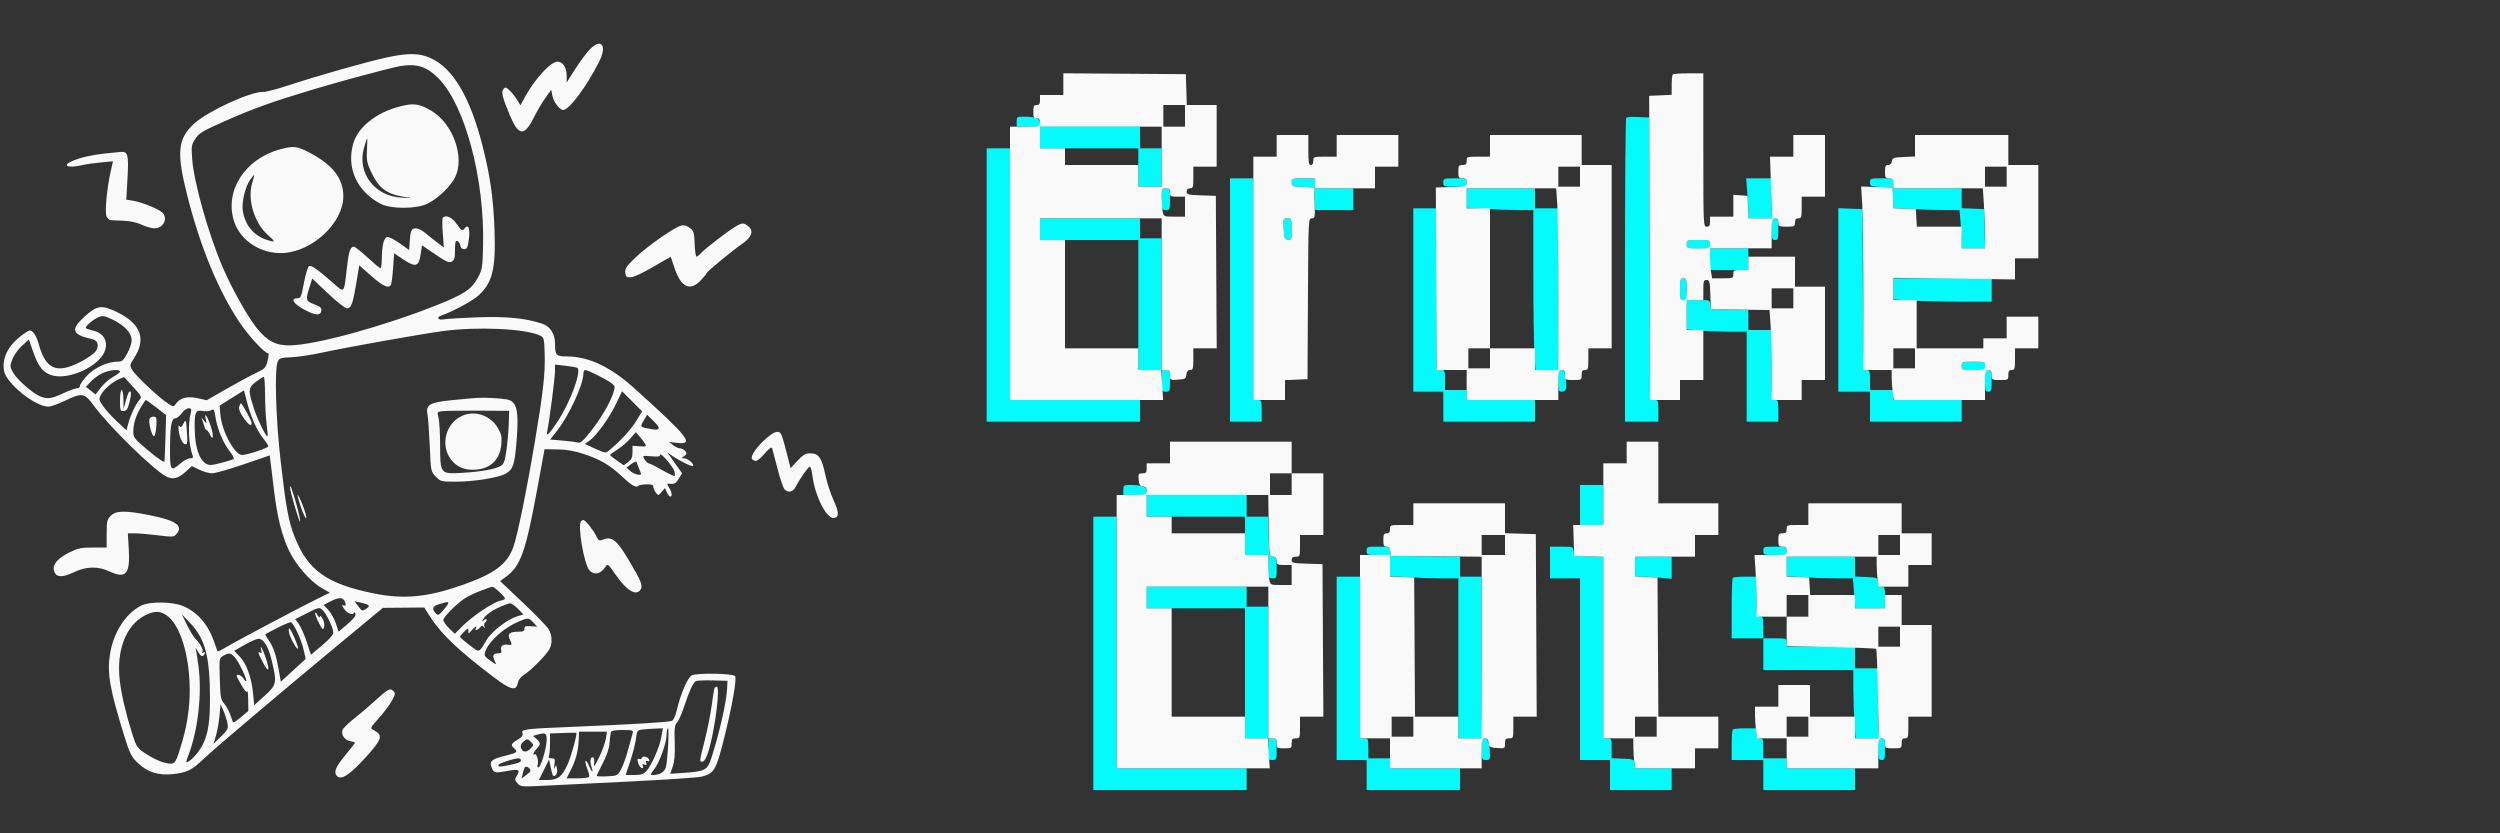 <svg xmlns="http://www.w3.org/2000/svg" width="1500" height="500" viewBox="0 0 1500 500" version="1.1"><rect x="0" y="0" width="1500" height="500" fill="#333333" stroke="none"/><path d="M 610 73 L 610 76 617 76 L 624 76 624 82.500 L 624 89 653.500 89 L 683 89 683 100.500 L 683 112 690 112 L 697 112 697 100.500 L 697 89 690.500 89 L 684 89 684 82.500 L 684 76 654 76 L 624 76 624 73.625 C 624 71.011, 621.176 70, 613.875 70 C 610.236 70, 610 70.183, 610 73 M 975.708 70.626 C 975.318 71.015, 975 112.208, 975 162.167 L 975 253 985 253 L 995 253 995 246.500 C 995 240.237, 994.909 240, 992.506 240 L 990.011 240 989.756 155.250 L 989.500 70.500 982.958 70.209 C 979.359 70.049, 976.097 70.237, 975.708 70.626 M 592 171 L 592 253 638 253 L 684 253 684 246.500 L 684 240 645 240 L 606 240 606 164.500 L 606 89 599 89 L 592 89 592 171 M 738 180 L 738 253 747.500 253 L 757 253 757 246.500 C 757 240.233, 756.910 240, 754.500 240 L 752 240 752 173.500 L 752 107 745 107 L 738 107 738 180 M 775 109.454 C 775 111.788, 775.330 111.923, 781.750 112.204 L 788.500 112.500 788.796 119.250 L 789.091 126 800.546 126 L 812 126 812 119.500 L 812 113 800.500 113 L 789 113 789 110 L 789 107 782 107 C 775.235 107, 775 107.082, 775 109.454 M 866 109.500 C 866 111.929, 866.200 112, 873 112 C 879.800 112, 880 111.929, 880 109.500 C 880 107.071, 879.800 107, 873 107 C 866.200 107, 866 107.071, 866 109.500 M 1048.346 115.250 C 1048.699 119.787, 1048.991 125.188, 1048.994 127.250 L 1049 131 1056 131 L 1063 131 1063 137.500 C 1063 143.333, 1063.205 144, 1065 144 C 1066.795 144, 1067 143.333, 1067 137.500 C 1067 131.667, 1066.795 131, 1065 131 C 1063.111 131, 1063 130.333, 1063 119 L 1063 107 1055.352 107 L 1047.704 107 1048.346 115.250 M 1122 109.454 C 1122 111.788, 1122.330 111.923, 1128.750 112.204 L 1135.500 112.500 1135.794 118.602 L 1136.088 124.704 1145.794 125.347 C 1151.132 125.700, 1160.046 125.992, 1165.603 125.995 L 1175.707 126 1176.353 133.651 C 1176.709 137.859, 1177 143.034, 1177 145.151 L 1177 149 1184.032 149 L 1191.063 149 1190.782 137.250 L 1190.500 125.500 1183.750 125.204 L 1177 124.909 1177 118.954 L 1177 113 1156.500 113 L 1136 113 1136 110 L 1136 107 1129 107 C 1122.235 107, 1122 107.082, 1122 109.454 M 697 119.500 C 697 125.767, 697.090 126, 699.500 126 C 701.910 126, 702 125.767, 702 119.500 C 702 113.233, 701.910 113, 699.500 113 C 697.090 113, 697 113.233, 697 119.500 M 880 118.848 L 880 124.696 890.656 125.348 C 896.516 125.707, 905.516 126, 910.656 126 L 920 126 920.005 164.250 C 920.008 185.287, 920.301 206.887, 920.656 212.250 L 921.302 222 928.151 222 L 935 222 935 228.500 C 935 234.267, 935.219 235, 936.941 235 C 939.761 235, 940.222 233.622, 939.455 227.483 C 938.897 223.021, 938.419 222, 936.885 222 C 935.064 222, 935 220.345, 935 173.500 L 935 125 928 125 L 921 125 921 119 L 921 113 900.500 113 L 880 113 880 118.848 M 848 180 L 848 235 857 235 L 866 235 866 244 L 866 253 893.500 253 L 921 253 921 246.500 L 921 240 900.500 240 L 880 240 880 237 L 880 234 873.500 234 L 867 234 867 228 C 867 222.267, 866.889 222, 864.500 222 L 862 222 862 173.500 L 862 125 855 125 L 848 125 848 180 M 1103 179.956 L 1103 235 1112.500 235 L 1122 235 1122 244 L 1122 253 1149.500 253 L 1177 253 1177 246.500 L 1177 240 1156.500 240 L 1136 240 1136 237 L 1136 234 1129 234 L 1122 234 1122 228 C 1122 222.676, 1121.776 222, 1120.010 222 C 1118.053 222, 1118.015 221.169, 1117.760 173.750 L 1117.500 125.500 1110.250 125.206 L 1103 124.912 1103 179.956 M 624 137.500 L 624 144 653.500 144 L 683 144 683 183 L 683 222 690 222 L 697 222 697 228.500 C 697 234.767, 697.090 235, 699.500 235 C 701.910 235, 702 234.767, 702 228.500 C 702 222.233, 701.910 222, 699.500 222 L 697 222 697 182.500 L 697 143 690.500 143 L 684 143 684 137 L 684 131 654 131 L 624 131 624 137.500 M 770.202 137.250 C 770.470 142.864, 770.729 143.533, 772.750 143.820 C 774.887 144.123, 775 143.810, 775 137.570 C 775 131.196, 774.924 131, 772.452 131 C 769.962 131, 769.911 131.141, 770.202 137.250 M 1012 146.500 C 1012 148.929, 1012.200 149, 1019 149 L 1026 149 1026 155.500 L 1026 162 1037.500 162 L 1049 162 1049 155.500 L 1049 149 1037.500 149 L 1026 149 1026 146.500 C 1026 144.071, 1025.800 144, 1019 144 C 1012.200 144, 1012 144.071, 1012 146.500 M 1008 173.500 C 1008 179.333, 1008.205 180, 1010 180 C 1011.849 180, 1012 180.667, 1012 188.853 L 1012 197.707 1019.651 198.353 C 1023.859 198.709, 1031.959 199, 1037.651 199 L 1048 199 1048 226 L 1048 253 1057.500 253 L 1067 253 1067 246.500 C 1067 240.667, 1066.795 240, 1065 240 C 1063.063 240, 1063 239.333, 1063 219 L 1063 198 1056 198 L 1049 198 1049 192.033 L 1049 186.066 1037.750 185.783 L 1026.500 185.500 1026.184 182.750 C 1025.872 180.045, 1025.754 180, 1018.934 180 L 1012 180 1012 173.500 C 1012 167.667, 1011.795 167, 1010 167 C 1008.205 167, 1008 167.667, 1008 173.500 M 1136 173.348 L 1136 179.696 1146.656 180.348 C 1152.516 180.707, 1165.791 181, 1176.156 181 L 1195 181 1195 174 L 1195 167 1165.500 167 L 1136 167 1136 173.348 M 1177 219.500 C 1177 221.929, 1177.200 222, 1184 222 L 1191 222 1191 228.500 C 1191 234.333, 1191.205 235, 1193 235 C 1194.795 235, 1195 234.333, 1195 228.500 C 1195 222.667, 1194.795 222, 1193 222 C 1191.533 222, 1191 221.333, 1191 219.500 C 1191 217.071, 1190.800 217, 1184 217 C 1177.200 217, 1177 217.071, 1177 219.500 M 674 294 L 674 297 681 297 L 688 297 688 303.500 L 688 310 717.500 310 L 747 310 747 321.500 L 747 333 754 333 L 761 333 761 340 C 761 346.800, 761.071 347, 763.500 347 C 765.907 347, 766 346.762, 766 340.570 C 766 334.662, 765.817 334.113, 763.750 333.820 C 761.581 333.512, 761.490 333.076, 761.218 321.750 L 760.937 310 754.468 310 L 748 310 748 303.500 L 748 297 718 297 L 688 297 688 294.625 C 688 292.011, 685.176 291, 677.875 291 C 674.236 291, 674 291.183, 674 294 M 948 303 L 948 315 955 315 L 962 315 962 303 L 962 291 955 291 L 948 291 948 303 M 656 392 L 656 474 702 474 L 748 474 748 467.500 L 748 461 709 461 L 670 461 670 385.500 L 670 310 663 310 L 656 310 656 392 M 820 330.500 C 820 332.929, 820.200 333, 827 333 L 834 333 834 339.348 L 834 345.696 844.656 346.348 C 850.516 346.707, 859.741 347, 865.156 347 L 875 347 875 395 L 875 443 882 443 L 889 443 889 449.500 C 889 455.767, 889.090 456, 891.500 456 C 893.563 456, 893.998 455.520, 893.989 453.250 C 893.964 446.898, 892.777 443, 890.869 443 C 889.069 443, 889 441.202, 889 394.500 L 889 346 882.500 346 L 876 346 876 340.020 L 876 334.041 855.250 333.770 L 834.500 333.500 834.184 330.750 C 833.872 328.045, 833.754 328, 826.934 328 C 820.204 328, 820 328.074, 820 330.500 M 930 337.500 L 930 347 939 347 L 948 347 948 401.500 L 948 456 957 456 L 966 456 966 465 L 966 474 984.500 474 L 1003 474 1003 467.500 L 1003 461 992.066 461 L 981.133 461 980.816 458.250 C 980.510 455.587, 980.286 455.491, 973.750 455.204 L 967 454.909 967 448.954 C 967 443.270, 966.887 443, 964.500 443 L 962 443 962 388.539 L 962 334.078 953.250 333.789 C 944.529 333.501, 944.499 333.491, 944.184 330.750 C 943.872 328.045, 943.754 328, 936.934 328 L 930 328 930 337.500 M 1058 330.500 C 1058 332.929, 1058.200 333, 1065 333 C 1071.800 333, 1072 332.929, 1072 330.500 C 1072 328.071, 1071.800 328, 1065 328 C 1058.200 328, 1058 328.071, 1058 330.500 M 981 340 L 981 346 985.250 346.007 C 987.587 346.011, 992.538 346.301, 996.250 346.652 L 1003 347.289 1003 340.645 L 1003 334 992 334 L 981 334 981 340 M 1072 339.849 L 1072 345.698 1081.750 346.344 C 1087.112 346.699, 1096.054 346.992, 1101.621 346.995 L 1111.742 347 1112.446 356 L 1113.150 365 1122.075 365 L 1131 365 1131 358.500 C 1131 352.741, 1130.780 352, 1129.066 352 C 1127.700 352, 1127.040 351.193, 1126.816 349.250 C 1126.510 346.587, 1126.286 346.491, 1119.750 346.204 L 1113 345.909 1113 339.954 L 1113 334 1092.500 334 L 1072 334 1072 339.849 M 802 401 L 802 456 811 456 L 820 456 820 465 L 820 474 848 474 L 876 474 876 467.500 L 876 461 855 461 L 834 461 834 458 L 834 455 827.500 455 L 821 455 821 449 C 821 443.267, 820.889 443, 818.500 443 L 816 443 816 394.500 L 816 346 809 346 L 802 346 802 401 M 1039.667 346.667 C 1039.300 347.033, 1039 355.358, 1039 365.167 L 1039 383 1048.500 383 L 1058 383 1058 392.500 L 1058 402 1085 402 L 1112 402 1112.005 412.750 C 1112.008 418.663, 1112.301 427.887, 1112.656 433.250 L 1113.302 443 1120.151 443 L 1127 443 1127 449.500 C 1127 455.333, 1127.205 456, 1129 456 C 1130.795 456, 1131 455.333, 1131 449.500 C 1131 443.667, 1130.795 443, 1129 443 C 1127.063 443, 1127 442.333, 1127 422 L 1127 401 1120 401 L 1113 401 1113 394.500 L 1113 388 1092.500 388 L 1072 388 1072 385.500 C 1072 383.071, 1071.800 383, 1065 383 L 1058 383 1058 376.500 C 1058 370.667, 1057.795 370, 1056 370 C 1054.111 370, 1054 369.333, 1054 358 L 1054 346 1047.167 346 C 1043.408 346, 1040.033 346.300, 1039.667 346.667 M 688 358.500 L 688 365 717.500 365 L 747 365 747 404 L 747 443 754 443 L 761 443 761 449.500 C 761 455.767, 761.090 456, 763.500 456 C 765.910 456, 766 455.767, 766 449.500 C 766 443.233, 765.910 443, 763.500 443 L 761 443 761 403.500 L 761 364 754.500 364 L 748 364 748 358 L 748 352 718 352 L 688 352 688 358.500 M 1039.667 437.667 C 1039.300 438.033, 1039 442.308, 1039 447.167 L 1039 456 1048.500 456 L 1058 456 1058 465 L 1058 474 1085.500 474 L 1113 474 1113 467.500 L 1113 461 1092.500 461 L 1072 461 1072 458 L 1072 455 1065 455 L 1058 455 1058 449 C 1058 443.667, 1057.778 443, 1056 443 C 1054.444 443, 1054 442.333, 1054 440 L 1054 437 1047.167 437 C 1043.408 437, 1040.033 437.300, 1039.667 437.667" stroke="none" fill="#05fbfb" fill-rule="evenodd"/><path d="M 353.830 29.712 C 351.823 31.795, 347.890 37.100, 345.090 41.500 L 340 49.500 340 45.473 C 340 40.481, 337.706 37, 334.417 37 C 330.439 37, 320.933 47.316, 315.125 57.938 L 312.266 63.166 310.195 59.816 C 309.057 57.973, 307.039 55.446, 305.712 54.200 C 303.629 52.242, 303.135 52.133, 302.084 53.398 C 300.614 55.171, 301.373 58.282, 305.960 69.269 C 311.104 81.593, 314.584 81.956, 320.183 70.753 C 322.177 66.764, 325.370 61.330, 327.279 58.679 L 330.751 53.857 331.442 57.540 C 332.111 61.106, 335.858 66, 337.920 66 C 341.458 66, 351.916 51.966, 359.435 37.128 C 364.436 27.258, 360.813 22.465, 353.830 29.712 M 232.500 34.383 C 220.145 37.043, 191.847 45.058, 173 51.237 C 166.125 53.491, 159.387 55.256, 158.027 55.160 C 150.875 54.655, 124.825 66.565, 116.561 74.118 C 106.537 83.280, 105.776 91.403, 112.473 117.770 C 120.142 147.962, 130.981 174.269, 143.501 193.074 C 149.143 201.550, 158.780 212, 160.954 212 C 161.359 212, 161.174 214.037, 160.541 216.527 C 159.475 220.728, 158.960 221.259, 153.421 223.878 C 150.137 225.431, 142.181 229.728, 135.740 233.426 L 124.029 240.150 118.574 238.929 C 112.405 237.549, 108.042 238.674, 105.501 242.302 C 104.095 244.309, 104.041 244.301, 99.812 241.414 C 94.119 237.528, 80.744 224.758, 79.048 221.589 C 77.829 219.312, 77.949 218.675, 80.256 215.189 C 87.909 203.625, 84.688 194.415, 70.545 187.425 C 61.024 182.719, 58.237 183.103, 50.487 190.186 C 42.152 197.804, 43.247 200.891, 55.183 203.433 C 58.803 204.204, 59.746 207.499, 57.313 210.870 C 56.269 212.317, 52.110 215.188, 48.071 217.250 C 33.786 224.544, 27.317 221.585, 23.041 205.800 C 22.341 203.215, 20.914 200.327, 19.869 199.382 C 18.061 197.745, 17.769 197.808, 13.735 200.702 C 4.978 206.984, 0.984 214.770, 2.466 222.670 C 3.864 230.123, 21.102 243.960, 29.028 243.990 C 30.419 243.996, 34.843 242.425, 38.860 240.500 C 49.383 235.457, 50.639 235.671, 56.384 243.496 C 65.492 255.901, 92.021 281.855, 99.684 285.859 C 103.570 287.889, 106.807 287.169, 111.057 283.330 L 115.119 279.659 119.586 281.830 C 122.043 283.023, 125.504 283.995, 127.277 283.988 C 129.050 283.981, 137.553 281.561, 146.173 278.610 L 161.846 273.243 162.411 277.872 C 162.722 280.417, 163.666 288.125, 164.509 295 C 166.442 310.765, 169.175 321.521, 173.583 330.716 C 177.635 339.167, 186.293 348.985, 193.148 352.899 L 197.918 355.624 192.209 358.389 C 182.508 363.088, 142.824 384.067, 136.691 387.738 C 133.497 389.651, 130.749 391.055, 130.586 390.858 C 130.423 390.661, 129.555 388.300, 128.658 385.610 C 125.112 374.983, 118.845 367.588, 110.113 363.726 C 103.839 360.951, 90.006 360.752, 84.756 363.361 C 75.351 368.036, 67.920 379.682, 65.923 392.876 C 64.215 404.164, 65.953 413.890, 74.702 442 C 77.835 452.065, 78.812 454.016, 82.539 457.636 C 88.354 463.285, 94.876 465.381, 103.748 464.454 C 112.179 463.573, 115.089 462.145, 122 455.499 C 128.092 449.640, 167.209 416.512, 205.115 385.109 L 229.728 364.718 242.114 364.609 L 254.500 364.500 258.303 370.366 C 265.001 380.697, 275.123 390.285, 296.278 406.339 C 306.362 413.991, 309.686 414.819, 310.665 409.924 C 311.077 407.863, 312.471 406.082, 314.890 404.526 C 318.717 402.064, 326.602 394.160, 329.353 390.027 C 331.531 386.758, 331.436 381.227, 329.138 377.460 C 328.119 375.787, 321.161 368.623, 313.677 361.539 L 300.070 348.659 303.785 345.917 C 312.421 339.543, 315.488 330.797, 322.512 292.500 L 326.730 269.500 334.656 269.655 C 340.236 269.764, 344.905 270.590, 350.431 272.445 C 360.522 275.832, 365.876 279.017, 373.551 286.197 C 379.355 291.626, 381.765 292.902, 383.306 291.361 C 383.657 291.009, 385.758 290.672, 387.973 290.611 C 391.003 290.527, 392.001 290.887, 392.001 292.059 C 392 292.916, 392.675 294.491, 393.501 295.559 C 394.974 297.465, 395.038 297.457, 396.982 295.162 L 398.963 292.824 400.142 295.412 C 400.790 296.835, 401.699 298, 402.161 298 C 403.516 298, 403.126 295.122, 401.418 292.515 C 399.873 290.158, 399.901 290.106, 402.580 290.301 C 404.725 290.456, 405.750 289.783, 407.274 287.216 L 409.224 283.931 406.362 279.913 C 404.788 277.703, 402.825 274.915, 402 273.718 L 400.500 271.541 403.500 273.595 C 408.040 276.703, 415.171 280.162, 415.781 279.553 C 416.759 278.575, 412.734 275, 410.654 275 C 408.669 275, 408.666 274.965, 410.521 273.608 C 412.138 272.426, 412.224 271.975, 411.090 270.608 C 410.356 269.724, 408.960 269, 407.988 269 C 407.017 269, 405.163 268.143, 403.870 267.096 L 401.518 265.191 406.241 265.724 C 416.808 266.915, 413.345 262.488, 380.650 233.021 C 366.278 220.066, 353.307 213.931, 340.161 213.868 C 333.562 213.836, 333.044 213.266, 333.012 206 C 332.988 200.352, 330.103 195.852, 325.500 194.285 C 315.621 190.920, 303.922 189.750, 286.500 190.386 C 277.150 190.728, 268.038 191.281, 266.250 191.617 C 262.763 192.272, 261.559 190.437, 264.750 189.331 C 271.609 186.953, 283.392 180.641, 286.917 177.456 C 295.517 169.687, 297.568 161.341, 296.694 137.672 C 295.987 118.544, 294.088 105.355, 289.411 87.091 C 281.980 58.078, 271.622 40.701, 258.226 34.776 C 251.543 31.819, 244.883 31.718, 232.500 34.383 M 240 39.696 C 234.558 40.619, 205.651 48.362, 188.561 53.475 C 163.614 60.939, 151.928 65.126, 134.638 72.792 C 121.688 78.534, 119.450 79.874, 117.248 83.202 C 114.903 86.745, 114.761 87.620, 115.293 95.261 C 116.270 109.298, 125.152 140.762, 133.777 160.742 C 139.232 173.376, 148.563 189.995, 154.041 196.832 C 160.287 204.627, 165.380 207.294, 173.866 207.217 C 189.014 207.078, 230.308 195.767, 262.324 182.986 C 278.319 176.602, 282.914 173.562, 286.500 166.994 C 289.372 161.734, 289.514 160.890, 289.845 147.164 C 290.808 107.254, 278.932 62.865, 263.036 46.961 C 255.914 39.835, 250.064 37.990, 240 39.696 M 638 50.488 L 638 57 631 57 L 624 57 624 60 C 624 62.333, 623.556 63, 622 63 C 620.333 63, 620 63.667, 620 67 C 620 70.333, 620.333 71, 622 71 C 623.467 71, 624 71.667, 624 73.500 C 624 75.981, 623.933 76, 615 76 L 606 76 606 158 L 606 240 651.935 240 L 697.870 240 697.287 231 L 696.704 222 699.352 222 C 701.638 222, 702 222.417, 702 225.055 C 702 228.075, 702.053 228.106, 706.750 227.805 C 711.100 227.526, 711.527 227.268, 711.816 224.750 C 712.040 222.807, 712.700 222, 714.066 222 C 715.780 222, 716 221.259, 716 215.500 L 716 209 723.010 209 L 730.020 209 729.760 163.250 L 729.500 117.500 720.750 117.211 C 712.823 116.949, 712 116.738, 712 114.961 C 712 113.667, 712.680 113, 714 113 C 715.795 113, 716 112.333, 716 106.500 L 716 100 723 100 L 730 100 730 81.500 L 730 63 721.038 63 L 712.075 63 711.788 53.750 L 711.500 44.500 674.750 44.238 L 638 43.975 638 50.488 M 1003.667 44.667 C 1003.300 45.033, 1003 47.938, 1003 51.121 L 1003 56.909 996.250 57.204 L 989.500 57.500 989.531 64.250 C 989.548 67.963, 989.661 109.025, 989.781 155.500 L 990 240 999 240 L 1008 240 1008 234 L 1008 228 1015 228 L 1022 228 1022 213 L 1022 198 1017 198 L 1012 198 1012 189 L 1012 180 1017 180 L 1022 180 1022 174 C 1022 168.706, 1022.231 168, 1023.961 168 C 1025.738 168, 1025.949 168.823, 1026.211 176.750 L 1026.500 185.500 1044.102 185.772 L 1061.704 186.045 1062.352 195.176 C 1062.708 200.198, 1063 212.338, 1063 222.154 L 1063 240 1072 240 L 1081 240 1081 234 L 1081 228 1088 228 L 1095 228 1095 200 L 1095 172 1086 172 L 1077 172 1077 163 L 1077 154 1063 154 L 1049 154 1049 158 L 1049 162 1044.500 162 C 1040.367 162, 1040 162.204, 1040 164.500 C 1040 166.905, 1039.758 167, 1033.631 167 L 1027.262 167 1026.642 163.250 C 1026.301 161.188, 1026.017 157.137, 1026.011 154.250 L 1026 149 1044.500 149 L 1063 149 1063 140 C 1063 131.667, 1063.148 131, 1065 131 C 1066.467 131, 1067 131.667, 1067 133.500 C 1067 135.833, 1067.333 136, 1072 136 C 1076.667 136, 1077 135.833, 1077 133.500 C 1077 131.667, 1077.533 131, 1079 131 C 1080.795 131, 1081 130.333, 1081 124.500 L 1081 118 1088 118 L 1095 118 1095 99.500 L 1095 81 1085.500 81 L 1076 81 1076 87.500 L 1076 94 1068.989 94 L 1061.978 94 1062.646 112.500 L 1063.314 131 1056.203 131 L 1049.091 131 1048.796 124.250 L 1048.500 117.500 1044.250 117.193 L 1040 116.885 1040 123.443 L 1040 130 1033 130 L 1026 130 1026 133 C 1026 135.333, 1025.556 136, 1024 136 C 1022.029 136, 1022 135.333, 1022 90 L 1022 44 1013.167 44 C 1008.308 44, 1004.033 44.300, 1003.667 44.667 M 243.500 63.061 C 227.564 66.103, 214.884 75.459, 211.864 86.404 C 207.862 100.906, 214.165 114.717, 228.205 122.204 C 234.308 125.459, 249.287 125.521, 256.217 122.320 C 262.460 119.437, 270.383 111.906, 273.118 106.256 C 278.940 94.230, 271.857 74.326, 259 66.581 C 252.700 62.785, 249.159 61.981, 243.500 63.061 M 698 69.500 L 698 76 704.500 76 L 711 76 711 69.500 L 711 63 704.500 63 L 698 63 698 69.500 M 624 82.500 L 624 89 631.500 89 L 639 89 639 94 L 639 99 661 99 L 683 99 683 105.500 L 683 112 690 112 L 697 112 697 94 L 697 76 660.500 76 L 624 76 624 82.500 M 766 87.500 L 766 94 759 94 L 752 94 752 167 L 752 240 761.500 240 L 771 240 771 234.046 L 771 228.091 777.750 227.796 L 784.500 227.500 784.760 179.250 C 785.016 131.531, 785.042 131, 787.047 131 C 788.959 131, 789.059 130.470, 788.788 121.750 L 788.500 112.500 781.750 112.204 C 775.330 111.923, 775 111.788, 775 109.454 C 775 107.082, 775.235 107, 782 107 L 789 107 789 110 L 789 113 807 113 L 825 113 825 106.500 L 825 100 832 100 L 839 100 839 90.500 L 839 81 820.500 81 L 802 81 802 87.500 L 802 94 795 94 C 788.200 94, 788 94.071, 788 96.500 C 788 98.056, 787.433 99, 786.500 99 C 785.278 99, 785 97.333, 785 90 L 785 81 775.500 81 L 766 81 766 87.500 M 894 87.500 L 894 94 887 94 C 880.200 94, 880 94.071, 880 96.500 C 880 98.500, 879.500 99, 877.500 99 C 875.250 99, 875 99.400, 875 103 C 875 106.600, 875.250 107, 877.500 107 C 879.490 107, 880 107.503, 880 109.462 C 880 111.881, 879.835 111.930, 870.750 112.212 L 861.500 112.500 861.533 118.750 C 861.552 122.188, 861.664 146.825, 861.783 173.500 L 862 222 871 222 L 880 222 880 231 L 880 240 907.500 240 L 935 240 935 231 C 935 222.667, 935.148 222, 937 222 C 938.556 222, 939 222.667, 939 225 C 939 227.933, 939.111 228, 944 228 C 948.889 228, 949 227.933, 949 225 C 949 222.667, 949.444 222, 951 222 C 952.795 222, 953 221.333, 953 215.500 L 953 209 960 209 L 967 209 967 154 L 967 99 958 99 L 949 99 949 90 L 949 81 921.500 81 L 894 81 894 87.500 M 1149 87.454 L 1149 93.909 1142.250 94.204 C 1136.117 94.473, 1135.471 94.706, 1135.180 96.750 C 1134.975 98.196, 1134.171 99, 1132.930 99 C 1131.345 99, 1131 99.715, 1131 103 C 1131 106.600, 1131.250 107, 1133.500 107 C 1135.611 107, 1136 107.467, 1136 110 L 1136 113 1162.849 113 L 1189.698 113 1190.344 122.750 C 1190.699 128.113, 1190.992 136.213, 1190.995 140.750 L 1191 149 1184 149 L 1177 149 1177 142.500 L 1177 136 1163.552 136 L 1150.105 136 1149.802 130.750 L 1149.500 125.500 1142.797 125.205 L 1136.093 124.911 1135.797 118.705 L 1135.500 112.500 1126.096 112.210 L 1116.691 111.921 1117.346 122.616 C 1117.706 128.498, 1118 153.266, 1118 177.656 L 1118 222 1126.500 222 L 1135 222 1135 226.360 C 1135 228.759, 1135.286 232.809, 1135.636 235.360 L 1136.272 240 1163.636 240 L 1191 240 1191 231 C 1191 222.667, 1191.148 222, 1193 222 C 1194.556 222, 1195 222.667, 1195 225 C 1195 227.933, 1195.111 228, 1200 228 C 1204.889 228, 1205 227.933, 1205 225 C 1205 222.667, 1205.444 222, 1207 222 C 1208.795 222, 1209 221.333, 1209 215.500 L 1209 209 1216 209 L 1223 209 1223 199.500 L 1223 190 1213.500 190 L 1204 190 1204 196.500 L 1204 203 1197 203 L 1190 203 1190 206 L 1190 209 1170 209 L 1150 209 1150 194.500 L 1150 180 1143 180 L 1136 180 1136 173.365 L 1136 166.729 1172.500 167.196 L 1209 167.663 1209 161.331 L 1209 155 1216 155 L 1223 155 1223 127 L 1223 99 1214 99 L 1205 99 1205 90 L 1205 81 1177 81 L 1149 81 1149 87.454 M 218.407 88.671 C 214.080 103.555, 224.716 117.765, 240.790 118.575 L 247.500 118.913 241.776 117.996 C 231.781 116.394, 226.984 112.591, 222.448 102.673 C 220.182 97.719, 219.842 95.809, 220.174 89.923 C 220.389 86.115, 220.451 83, 220.311 83 C 220.171 83, 219.314 85.552, 218.407 88.671 M 168.105 89.583 C 146.791 95.314, 134.445 114.771, 140.519 133.058 C 144.339 144.557, 156.907 152.552, 170 151.812 C 187.760 150.808, 206 133.554, 206 117.758 C 206 107.055, 199.583 98.804, 185.583 91.507 C 178.199 87.658, 176.114 87.429, 168.105 89.583 M 63.500 92.043 C 54.993 92.981, 48.717 94.385, 43.742 96.464 C 36.748 99.386, 40.520 101.107, 49.402 99.047 C 51.548 98.549, 56.561 97.837, 60.543 97.464 L 67.782 96.785 66.459 102.643 C 64.080 113.173, 62.760 127.683, 63.974 129.951 C 64.577 131.078, 65.617 132.045, 66.285 132.100 C 66.953 132.155, 70.425 132.311, 74 132.446 C 78.123 132.601, 82.146 133.471, 85 134.824 C 87.475 135.996, 90.893 136.966, 92.595 136.978 C 97.779 137.015, 100.833 131.613, 97.750 127.861 C 96.037 125.777, 85.454 121.346, 80.144 120.490 L 75.789 119.789 76.507 106.882 C 77.278 93.021, 76.748 90.873, 72.628 91.136 C 71.457 91.210, 67.350 91.619, 63.500 92.043 M 935 106 L 935 112 941.500 112 L 948 112 948 106 L 948 100 941.500 100 L 935 100 935 106 M 1191 106 L 1191 112 1197.500 112 L 1204 112 1204 106 L 1204 100 1197.500 100 L 1191 100 1191 106 M 150.087 107.877 C 147.176 111.966, 144.899 121.483, 145.654 126.408 C 146.969 134.989, 152.072 141.241, 159.899 143.862 C 165.388 145.700, 165.540 145.228, 160.803 141.058 C 152.576 133.816, 148.278 119.610, 151.333 109.750 C 152.142 107.138, 152.654 105, 152.470 105 C 152.287 105, 151.214 106.295, 150.087 107.877 M 697 118.375 C 697 121.331, 697.281 125.156, 697.625 126.875 C 698.247 129.983, 698.285 130, 704.625 130 L 711 130 711 124 L 711 118 706.500 118 C 702.367 118, 702 117.796, 702 115.500 C 702 113.500, 701.500 113, 699.500 113 C 697.143 113, 697 113.308, 697 118.375 M 880 119 L 880 125 887 125 L 894 125 894 167 L 894 209 887.500 209 L 881 209 881 215 L 881 221 887.500 221 L 894 221 894 215 L 894 209 907.500 209 L 921 209 921 215.500 L 921 222 928 222 L 935 222 935 176.654 C 935 151.713, 934.708 127.188, 934.350 122.154 L 933.701 113 906.850 113 L 880 113 880 119 M 265.673 130.660 C 265.310 131.023, 265.310 135.184, 265.673 139.906 L 266.333 148.491 262.416 145.563 C 260.262 143.953, 257.022 141.367, 255.215 139.818 C 253.409 138.268, 250.830 137, 249.484 137 C 246.810 137, 246.220 138.388, 245.764 145.758 L 245.500 150.016 239.756 145.934 C 236.597 143.688, 233.229 142.002, 232.272 142.186 C 230.298 142.566, 229.149 147.413, 229.058 155.750 C 229.026 158.637, 228.662 160.979, 228.250 160.954 C 227.838 160.928, 224.350 158.007, 220.500 154.462 C 216.650 150.918, 212.993 148.014, 212.372 148.009 C 210.153 147.992, 209.278 150.652, 208.096 161 C 206.331 176.459, 206.830 175.929, 199.832 169.782 C 190.608 161.680, 186.943 159.085, 185.503 159.637 C 184.739 159.931, 183.439 164.105, 182.409 169.572 C 180.755 178.351, 180.469 179, 178.243 179 C 174.032 179, 176.106 182.281, 182.506 185.742 C 189.199 189.363, 192.348 189.565, 192.799 186.405 C 193.038 184.734, 192.176 183.957, 188.549 182.572 C 183.427 180.616, 183.260 180.024, 185.664 172.396 L 187.329 167.116 196.778 176.058 C 201.974 180.976, 207.085 185, 208.135 185 C 210.725 185, 211.723 182.327, 213.788 169.860 L 215.551 159.220 222.820 165.610 C 229.786 171.734, 233.114 173.243, 234.545 170.927 C 234.910 170.337, 235.499 165.831, 235.854 160.913 L 236.500 151.972 241.803 155.549 C 249.257 160.575, 251.266 160.060, 252.350 152.844 L 253.199 147.188 261.150 152.602 C 267.738 157.088, 269.435 157.837, 271.051 156.973 C 272.647 156.119, 273 154.855, 273 149.996 C 273 145.240, 273.286 144.173, 274.442 144.616 C 275.234 144.920, 276.022 146.144, 276.192 147.335 C 276.390 148.728, 277.211 149.500, 278.494 149.500 C 280.167 149.500, 280.620 148.552, 281.309 143.616 C 282.226 137.050, 280.944 134.040, 278.587 137.229 C 277.430 138.795, 277.005 138.535, 274.093 134.479 C 271.060 130.257, 267.632 128.702, 265.673 130.660 M 624 137.500 L 624 144 631.500 144 L 639 144 639 176.500 L 639 209 661 209 L 683 209 683 215.500 L 683 222 690 222 L 697 222 697 176.500 L 697 131 660.500 131 L 624 131 624 137.500 M 770.202 137.250 C 770.470 142.864, 770.729 143.533, 772.750 143.820 C 774.887 144.123, 775 143.810, 775 137.570 C 775 131.196, 774.924 131, 772.452 131 C 769.962 131, 769.911 131.141, 770.202 137.250 M 441.052 136.109 C 436.166 139.088, 422.861 149.339, 420.595 151.871 C 419.547 153.042, 418.329 154, 417.887 154 C 417.445 154, 416.953 150.559, 416.792 146.354 C 416.527 139.401, 416.258 138.527, 413.837 136.723 C 412.018 135.368, 410.373 134.941, 408.646 135.374 C 404.574 136.396, 388.456 147.664, 381.371 154.442 C 375.839 159.735, 374.888 161.138, 375.169 163.596 C 375.457 166.121, 375.894 166.484, 378.524 166.377 C 380.270 166.306, 385.931 163.652, 391.913 160.100 C 397.614 156.715, 402.370 154.070, 402.483 154.223 C 402.595 154.375, 403.473 156.975, 404.433 160 C 408.331 172.276, 413.893 175.145, 420.428 168.250 C 422.383 166.188, 423.987 164.220, 423.991 163.878 C 424.003 163.065, 439.324 150.419, 445.298 146.291 C 451.036 142.326, 452.389 138.544, 449.040 135.831 C 446.168 133.505, 445.273 133.536, 441.052 136.109 M 1012 146.500 C 1012 148.929, 1012.200 149, 1019 149 C 1025.800 149, 1026 148.929, 1026 146.500 C 1026 144.071, 1025.800 144, 1019 144 C 1012.200 144, 1012 144.071, 1012 146.500 M 1008 173.500 C 1008 179.333, 1008.205 180, 1010 180 C 1011.795 180, 1012 179.333, 1012 173.500 C 1012 167.667, 1011.795 167, 1010 167 C 1008.205 167, 1008 167.667, 1008 173.500 M 1063 179 L 1063 185 1069.500 185 L 1076 185 1076 179 L 1076 173 1069.500 173 L 1063 173 1063 179 M 58.382 190.641 C 54.774 192.508, 50.820 196.154, 51.580 196.913 C 51.895 197.228, 54.009 197.939, 56.279 198.493 C 62.055 199.903, 64.771 204.485, 63.111 210.022 C 60.259 219.544, 41.073 228.489, 30.785 225.094 C 25.715 223.421, 23.090 220.081, 20.029 211.409 L 17.315 203.720 13.216 207.424 C 10.962 209.461, 8.368 213.089, 7.452 215.487 C 5.840 219.706, 5.857 219.973, 7.962 223.719 C 10.316 227.907, 19.981 236.282, 24.399 237.962 C 28.645 239.576, 31.008 239.231, 37.840 235.999 C 41.327 234.350, 45.039 233, 46.090 233 C 47.140 233, 48 232.315, 48 231.478 C 48 230.640, 49.842 227.957, 52.093 225.515 C 56.506 220.727, 64.510 217, 70.379 217 C 73.303 217, 73.987 216.439, 76.341 212.115 C 77.803 209.428, 79 205.862, 79 204.191 C 79 199.051, 73.140 193.665, 63.598 190.037 C 61.986 189.425, 60.373 189.611, 58.382 190.641 M 266 198.608 C 252.885 200.360, 208.345 208.297, 193 211.617 C 186.675 212.985, 178.391 214.224, 174.590 214.369 C 168.346 214.607, 167.579 214.867, 166.626 217.066 C 164.613 221.716, 165.476 251.026, 168.376 276.500 C 171.520 304.112, 173.139 312.921, 176.739 322 C 184.780 342.281, 195.901 350.261, 224.157 356.029 C 242.280 359.728, 256.410 358.388, 277.500 350.970 C 296.570 344.262, 304.094 338.700, 307.920 328.480 C 310.333 322.037, 315.887 294.910, 320.919 265 C 325.936 235.171, 327.194 223.859, 326.809 212.011 C 326.514 202.957, 326.383 202.465, 323.946 201.300 C 315.356 197.192, 286.603 195.856, 266 198.608 M 1136 215 L 1136 221 1142.500 221 L 1149 221 1149 215 L 1149 209 1142.500 209 L 1136 209 1136 215 M 1177 219.500 C 1177 221.929, 1177.200 222, 1184 222 C 1190.800 222, 1191 221.929, 1191 219.500 C 1191 217.071, 1190.800 217, 1184 217 C 1177.200 217, 1177 217.071, 1177 219.500 M 333 222.682 C 333 226.505, 329.641 252.576, 328.401 258.375 C 327.519 262.498, 329.103 261.118, 334.404 253.145 C 342.205 241.410, 349.173 222.461, 346.333 220.706 C 345.837 220.399, 342.634 219.832, 339.215 219.445 L 333 218.742 333 222.682 M 61.500 223.896 C 59.300 224.914, 56.163 227.171, 54.529 228.910 L 51.557 232.072 54.455 234.382 L 57.353 236.693 60.473 232.597 C 62.189 230.343, 65.485 227.454, 67.797 226.175 C 70.109 224.896, 72 223.434, 72 222.925 C 72 221.361, 65.721 221.942, 61.500 223.896 M 350 224.465 C 350 230.710, 341.481 249.183, 334.485 258.109 L 330.089 263.718 337.294 264.323 C 341.257 264.656, 345.425 265.199, 346.555 265.530 C 348.214 266.015, 349.707 264.756, 354.295 258.998 C 360.507 251.200, 366.079 241.698, 368.016 235.600 C 369.176 231.947, 369.103 231.585, 366.877 229.883 C 363.951 227.646, 352.670 222, 351.127 222 C 350.507 222, 350 223.109, 350 224.465 M 71.500 227.434 C 67.424 229.153, 62.228 233.658, 60.527 236.948 C 59.237 239.441, 59.340 239.973, 61.813 243.602 C 63.291 245.772, 67.060 249.938, 70.188 252.860 L 75.876 258.173 77.042 253.842 C 78.375 248.894, 81.514 242.318, 83.767 239.755 C 85.174 238.154, 84.862 237.538, 79.959 232.255 C 77.021 229.090, 74.591 226.426, 74.559 226.335 C 74.527 226.243, 73.150 226.738, 71.500 227.434 M 153.517 229.130 C 148.824 232.656, 148.740 234.224, 152.621 245.890 C 154.867 252.639, 159.804 262.529, 160.554 261.780 C 160.724 261.609, 160.460 258.326, 159.965 254.485 C 159.470 250.643, 159.051 242.662, 159.033 236.750 C 159.015 230.838, 158.662 226.031, 158.250 226.068 C 157.838 226.106, 155.708 227.484, 153.517 229.130 M 72 240.363 C 72 246.277, 72.155 246.719, 74.188 246.613 C 75.969 246.521, 76.629 245.502, 77.736 241.131 C 79.008 236.108, 78.856 233.811, 77.350 235.317 C 76.992 235.675, 76.122 238.112, 75.417 240.734 L 74.135 245.500 74.067 239.750 C 74.030 236.588, 73.550 234, 73 234 C 72.438 234, 72 236.788, 72 240.363 M 139.081 238.788 L 131.756 243.372 132.278 249.127 C 133.161 258.866, 140.829 273, 145.230 273 C 148.296 273, 161 268.766, 161 267.745 C 161 267.271, 159.672 265.222, 158.048 263.191 C 154.172 258.344, 150.407 249.957, 148.193 241.240 L 146.406 234.204 139.081 238.788 M 369.653 242.249 C 365.574 250.729, 358.120 261.112, 353.838 264.278 L 350.955 266.409 357.137 269.215 C 363.046 271.898, 363.411 271.945, 365.409 270.297 C 372.101 264.779, 378.569 257.769, 381.697 252.646 L 385.271 246.791 379.261 240.781 L 373.250 234.770 369.653 242.249 M 286.500 238.721 C 284.300 238.842, 277.377 239.465, 271.115 240.105 C 257.574 241.489, 255.302 242.850, 256.498 248.863 C 256.896 250.863, 257.510 259.333, 257.861 267.685 C 258.495 282.751, 258.523 282.895, 261.437 285.935 C 264.297 288.919, 264.617 289, 273.556 289 C 284.475 289, 299.280 286.603, 303.487 284.153 C 307.889 281.590, 308.798 278.831, 309.962 264.492 C 311.460 246.051, 310.093 240.568, 303.758 239.592 C 299.048 238.866, 291.119 238.466, 286.500 238.721 M 84.497 244.416 C 81.373 249.746, 80 254.247, 80 259.158 C 80 262.565, 80.665 263.384, 89.250 270.549 C 94.771 275.157, 98.577 277.712, 98.690 276.885 C 98.795 276.123, 99.058 269.552, 99.276 262.283 L 99.671 249.065 93.834 244.533 C 90.624 242.040, 87.792 240, 87.541 240 C 87.290 240, 85.920 241.987, 84.497 244.416 M 143.506 243.981 C 143.086 245.304, 143.909 247.461, 145.987 250.481 C 149.045 254.926, 151.009 256.209, 150.991 253.750 C 150.981 252.436, 145.258 242, 144.547 242 C 144.320 242, 143.852 242.891, 143.506 243.981 M 109 248 C 107.825 249.650, 106.056 251, 105.068 251 C 102.806 251, 102 256.160, 102 270.640 C 102 282.418, 102.567 283.075, 108.347 278 C 110.226 276.350, 112.765 275, 113.989 275 C 115.563 275, 116.044 274.558, 115.635 273.490 C 113.108 266.905, 112.603 254.214, 114.591 247.250 C 115.579 243.788, 111.621 244.319, 109 248 M 126.668 246.160 C 125.660 246.728, 123.332 246.910, 121.495 246.565 C 117.343 245.786, 116.653 247.401, 116.827 257.500 C 117.053 270.660, 120.778 279, 126.429 279 C 128.512 279, 138.626 276.318, 140.251 275.335 C 140.663 275.086, 139.442 272.839, 137.536 270.343 C 133.604 265.193, 130.299 257.088, 129.228 249.968 C 128.579 245.652, 128.302 245.240, 126.668 246.160 M 265.368 246.704 C 262.298 247.101, 262.253 247.183, 263.138 250.805 C 263.635 252.837, 264.055 260.125, 264.073 267 C 264.117 284.445, 264.136 284.468, 277.367 283.701 C 288.785 283.039, 297.467 281.453, 300.640 279.450 C 302.357 278.365, 303.003 276.459, 303.912 269.799 C 304.535 265.235, 305.147 258.125, 305.272 254 L 305.500 246.500 287 246.399 C 276.825 246.344, 267.090 246.481, 265.368 246.704 M 277.481 249.394 C 267.442 253.768, 263.966 267.023, 270.584 275.699 C 274.144 280.366, 279.046 282.327, 285.762 281.770 C 294.616 281.036, 300.041 275.552, 300.785 266.585 C 301.168 261.964, 300.824 260.376, 298.634 256.639 C 294.336 249.305, 285.014 246.111, 277.481 249.394 M 123.437 251.500 C 124.109 254.401, 124.077 254.434, 122.484 252.500 L 120.837 250.500 121.532 252.500 C 121.914 253.600, 122.453 255.287, 122.730 256.250 C 123.007 257.212, 123.559 258, 123.956 258 C 124.354 258, 125.260 259.238, 125.971 260.750 C 128.011 265.095, 128.354 261.594, 126.459 255.754 C 124.522 249.784, 122.322 246.687, 123.437 251.500 M 386.201 252.385 C 383.877 256.322, 383.797 256.238, 391.135 257.536 C 396.242 258.440, 396.536 256.929, 392.097 252.595 L 388.277 248.865 386.201 252.385 M 89.706 251.325 C 88.922 253.367, 91.210 262.096, 92.424 261.696 C 93.016 261.501, 93.635 258.790, 93.800 255.671 C 94.067 250.619, 93.888 250, 92.157 250 C 91.088 250, 89.985 250.596, 89.706 251.325 M 109.996 254.278 C 109.029 256.278, 108.426 256.699, 107.842 255.778 C 106.585 253.797, 106.920 258.948, 108.306 262.913 C 108.963 264.791, 110.200 266.426, 111.055 266.546 C 112.350 266.729, 112.550 265.739, 112.248 260.633 C 111.716 251.663, 111.524 251.119, 109.996 254.278 M 378.140 263.161 C 376.292 265.265, 372.821 268.227, 370.427 269.743 C 368.032 271.259, 366.074 272.725, 366.074 273 C 366.075 273.275, 367.922 274.778, 370.178 276.340 L 374.281 279.181 376.890 277.222 C 378.919 275.700, 379.500 274.399, 379.500 271.382 L 379.500 267.500 383.798 267.774 C 387.669 268.020, 387.993 267.871, 387.061 266.274 C 386.492 265.298, 385.008 263.338, 383.763 261.918 L 381.500 259.337 378.140 263.161 M 459.067 263.630 C 454.330 267.888, 451 272.518, 451 274.843 C 451 275.362, 451.777 276.084, 452.726 276.448 C 453.981 276.930, 455.595 275.800, 458.645 272.305 C 461.633 268.881, 462.974 267.931, 463.311 269 C 463.571 269.825, 465.025 275.373, 466.543 281.329 C 468.060 287.286, 469.941 292.798, 470.722 293.579 C 473.108 295.965, 475.823 295.244, 477.615 291.750 C 480.112 286.880, 484.982 280, 485.933 280 C 486.393 280, 487.066 282.363, 487.427 285.250 C 488.975 297.603, 495.960 311.433, 500.334 310.807 C 503.577 310.343, 503.511 307.466, 500.085 300.033 C 498.377 296.327, 496.152 289.402, 495.141 284.643 C 493.003 274.581, 491.170 272, 486.165 272 C 483.280 272, 481.887 272.809, 478.495 276.451 L 474.350 280.902 472.022 271.701 C 470.742 266.640, 469.298 261.712, 468.812 260.750 C 467.367 257.885, 464.521 258.726, 459.067 263.630 M 702 271.500 L 702 278 695 278 L 688 278 688 281 C 688 283.552, 687.618 284, 685.440 284 C 683.092 284, 682.905 284.312, 683.190 287.750 C 683.439 290.762, 683.943 291.563, 685.750 291.820 C 687.379 292.051, 688 292.810, 688 294.570 C 688 296.963, 687.865 297, 679 297 L 670 297 670 379 L 670 461 715.935 461 L 761.870 461 761.287 452 L 760.704 443 763.352 443 C 765.628 443, 766 443.422, 766 446 C 766 448.889, 766.167 449, 770.500 449 C 774.833 449, 775 448.889, 775 446 C 775 443.467, 775.389 443, 777.500 443 C 779.910 443, 780 442.767, 780 436.500 L 780 430 787.010 430 L 794.020 430 793.760 384.250 L 793.500 338.500 784.250 338.212 C 775.823 337.951, 775 337.750, 775 335.962 C 775 334.536, 775.683 334, 777.500 334 C 779.910 334, 780 333.767, 780 327.500 L 780 321 787 321 L 794 321 794 302.500 L 794 284 784.500 284 L 775 284 775 274.500 L 775 265 738.500 265 L 702 265 702 271.500 M 976 271.500 L 976 278 969 278 L 962 278 962 296.500 L 962 315 952.962 315 L 943.925 315 944.212 324.250 L 944.500 333.500 953.250 333.789 L 962 334.078 962 388.539 L 962 443 971 443 L 980 443 980.011 448.250 C 980.017 451.137, 980.301 455.188, 980.642 457.250 L 981.262 461 999.131 461 L 1017 461 1017 455 L 1017 449 1024 449 L 1031 449 1031 439.500 L 1031 430 1013.011 430 L 995.022 430 994.761 388.250 L 994.500 346.500 987.750 346.204 L 981 345.909 981 339.954 L 981 334 999 334 L 1017 334 1017 327.500 L 1017 321 1024 321 L 1031 321 1031 311.500 L 1031 302 1013 302 L 995 302 995 283.500 L 995 265 985.500 265 L 976 265 976 271.500 M 396.043 272.877 C 396.010 273.924, 394.800 274.139, 391 273.774 C 388.250 273.510, 386 273.482, 386 273.713 C 386 274.994, 388.233 278, 389.185 278 C 389.798 278, 393.444 279.813, 397.288 282.029 C 401.131 284.245, 404.493 285.841, 404.758 285.575 C 405.023 285.310, 404.972 284.060, 404.644 282.797 C 403.912 279.971, 396.102 270.965, 396.043 272.877 M 378.195 278.818 L 375.891 280.591 378.003 282.503 C 379.165 283.554, 381.228 284.563, 382.587 284.745 C 385.058 285.076, 385.059 285.076, 383.529 281.416 C 382.688 279.403, 382 277.586, 382 277.378 C 382 276.529, 380.366 277.148, 378.195 278.818 M 762 290.500 L 762 297 768.500 297 L 775 297 775 290.500 L 775 284 768.500 284 L 762 284 762 290.500 M 174 292.500 C 174 294.677, 179.374 313, 180.012 313 C 180.413 313, 179.471 308.448, 177.920 302.884 C 175.391 293.810, 174 290.125, 174 292.500 M 180.197 303.250 C 182.417 309.969, 184.658 313.626, 183.413 308.500 C 182.521 304.826, 179.246 297, 178.601 297 C 178.343 297, 179.061 299.813, 180.197 303.250 M 688 303.500 L 688 310 695.500 310 L 703 310 703 315 L 703 320 725 320 L 747 320 747 326.500 L 747 333 754 333 L 761 333 761 338.875 C 761 342.106, 761.281 346.156, 761.625 347.875 C 762.247 350.983, 762.285 351, 768.625 351 L 775 351 775 345 L 775 339 770.500 339 C 766.401 339, 766 338.783, 766 336.570 C 766 334.810, 765.379 334.051, 763.750 333.820 C 761.522 333.503, 761.497 333.321, 761.227 315.250 L 760.955 297 724.477 297 L 688 297 688 303.500 M 848 308.500 L 848 315 841 315 C 834.200 315, 834 315.071, 834 317.500 C 834 319.333, 833.467 320, 832 320 C 830.333 320, 830 320.667, 830 324 C 830 327.288, 830.344 328, 831.934 328 C 833.300 328, 833.960 328.807, 834.184 330.750 L 834.500 333.500 861.750 333.766 L 889 334.032 889 388.516 L 889 443 882 443 L 875 443 875 436.500 L 875 430 862.011 430 L 849.022 430 848.761 388.250 L 848.500 346.500 841.250 346.206 L 834 345.912 834 339.456 L 834 333 825 333 L 816 333 816 388 L 816 443 825 443 L 834 443 834 452 L 834 461 861.500 461 L 889 461 889 452 C 889 443.770, 889.165 443, 890.934 443 C 892.300 443, 892.960 443.807, 893.184 445.750 C 893.473 448.268, 893.900 448.526, 898.250 448.805 C 902.947 449.106, 903 449.075, 903 446.055 C 903 443.463, 903.379 443, 905.500 443 C 907.910 443, 908 442.767, 908 436.500 L 908 430 915.009 430 L 922.017 430 921.759 375.250 L 921.500 320.500 912.250 320.212 L 903 319.925 903 310.962 L 903 302 875.500 302 L 848 302 848 308.500 M 1085 308.500 L 1085 315 1078.500 315 C 1072.233 315, 1072 315.090, 1072 317.500 C 1072 319.500, 1071.500 320, 1069.500 320 C 1067.250 320, 1067 320.400, 1067 324 C 1067 327.600, 1067.250 328, 1069.500 328 C 1071.500 328, 1072 328.500, 1072 330.500 C 1072 332.994, 1071.977 333, 1062.349 333 L 1052.698 333 1053.344 342.750 C 1053.699 348.113, 1053.992 356.438, 1053.995 361.250 L 1054 370 1063 370 L 1072 370 1072 378.854 L 1072 387.708 1098.545 388.232 C 1113.144 388.520, 1125.360 389.027, 1125.691 389.358 C 1126.022 389.689, 1126.515 401.894, 1126.787 416.480 L 1127.281 443 1120.140 443 L 1113 443 1113 436.500 L 1113 430 1099.500 430 L 1086 430 1086 420.500 L 1086 411 1076.500 411 L 1067 411 1067 417.500 L 1067 424 1060 424 L 1053 424 1053 428.860 C 1053 431.534, 1053.286 435.809, 1053.636 438.360 L 1054.272 443 1063.136 443 L 1072 443 1072 452 L 1072 461 1099.500 461 L 1127 461 1127 452 C 1127 443.667, 1127.148 443, 1129 443 C 1130.556 443, 1131 443.667, 1131 446 C 1131 448.933, 1131.111 449, 1136 449 C 1140.889 449, 1141 448.933, 1141 446 C 1141 443.667, 1141.444 443, 1143 443 C 1144.795 443, 1145 442.333, 1145 436.500 L 1145 430 1152 430 L 1159 430 1159 402.500 L 1159 375 1150 375 L 1141 375 1141 366 L 1141 357 1136 357 L 1131 357 1131 361 L 1131 365 1122 365 L 1113 365 1113 361 L 1113 357 1099.552 357 L 1086.105 357 1085.802 351.750 L 1085.500 346.500 1078.750 346.204 L 1072 345.909 1072 339.954 L 1072 334 1099 334 L 1126 334 1126.011 339.250 C 1126.017 342.137, 1126.301 346.188, 1126.642 348.250 L 1127.262 352 1136.131 352 L 1145 352 1145 345.500 L 1145 339 1152 339 L 1159 339 1159 329.500 L 1159 320 1150 320 L 1141 320 1141 311 L 1141 302 1113 302 L 1085 302 1085 308.500 M 66.455 309.455 C 64.243 311.666, 64 312.731, 63.999 320.205 L 63.999 328.500 55.731 328.513 C 48.559 328.524, 46.677 328.921, 41.526 331.513 C 34.497 335.050, 31.451 338.677, 32.385 342.398 C 33.401 346.446, 37.155 346.771, 44.167 343.420 C 51.810 339.767, 58.753 339.606, 65.821 342.916 C 75.514 347.456, 78.161 344.384, 77.280 329.614 L 76.706 320 80.911 320 C 83.224 320, 89.431 320.530, 94.705 321.178 C 104.146 322.339, 104.321 322.322, 106.132 320.085 C 110.057 315.238, 105.162 312.085, 88.781 308.910 C 74.939 306.227, 69.551 306.358, 66.455 309.455 M 348.667 312.667 C 346.371 314.962, 350.383 338.556, 353.690 342.210 C 356.472 345.284, 360.245 344.508, 363.142 340.265 C 364.651 338.054, 364.718 338.103, 369.333 344.765 C 375.995 354.384, 381.712 357.817, 384.337 353.775 C 385.850 351.448, 384.662 348.521, 376.963 335.595 C 370.090 324.057, 367.176 321.740, 361.998 323.695 C 359.468 324.650, 359.122 324.478, 357.744 321.589 C 356.059 318.057, 351.217 312, 350.078 312 C 349.668 312, 349.033 312.300, 348.667 312.667 M 889 327 L 889 333 896 333 L 903 333 903 327 L 903 321 896 321 L 889 321 889 327 M 1127 327 L 1127 333 1133.500 333 L 1140 333 1140 327 L 1140 321 1133.500 321 L 1127 321 1127 327 M 288.184 354.528 C 284.710 355.865, 280.435 357.937, 278.684 359.133 C 273.517 362.663, 266 370.298, 266 372.016 C 266 372.892, 267.548 375.108, 269.440 376.942 L 272.881 380.277 277.690 375.460 C 283.411 369.732, 295.808 361.421, 300.010 360.498 C 301.654 360.137, 303 359.515, 303 359.117 C 303 358.032, 296.551 351.993, 295.452 352.049 C 294.929 352.076, 291.658 353.191, 288.184 354.528 M 688 358.500 L 688 365 695.500 365 L 703 365 703 397.500 L 703 430 725 430 L 747 430 747 436.500 L 747 443 754 443 L 761 443 761 397.500 L 761 352 724.500 352 L 688 352 688 358.500 M 1072 363.500 L 1072 370 1078.500 370 L 1085 370 1085 363.500 L 1085 357 1078.500 357 L 1072 357 1072 363.500 M 198.829 360.581 L 194.158 362.958 197.009 366.010 C 198.577 367.688, 200.603 371.300, 201.512 374.037 L 203.165 379.013 208.524 374.435 C 212.295 371.214, 213.697 369.375, 213.258 368.229 C 212.914 367.334, 212.469 367.093, 212.269 367.694 C 211.682 369.454, 208.235 368.008, 206.422 365.241 C 205.017 363.096, 204.991 362.783, 206.262 363.270 C 207.377 363.698, 207.639 363.337, 207.262 361.894 C 206.350 358.406, 203.864 358.019, 198.829 360.581 M 215.032 363.830 C 217.192 366.750, 217.369 366.805, 219.717 365.266 C 222.468 363.463, 221.753 362.711, 216.144 361.512 L 212.788 360.795 215.032 363.830 M 263.500 362.485 C 259.533 363.750, 258.966 365.049, 261.205 367.747 C 262.776 369.640, 263.389 369.344, 266.880 365 C 270.288 360.759, 269.875 360.452, 263.500 362.485 M 298.457 364.860 C 294.957 366.516, 291.622 368.936, 290.532 370.610 C 288.982 372.991, 288.945 373.259, 290.325 372.128 C 291.315 371.317, 292 371.190, 292 371.819 C 292 372.403, 291.570 373.148, 291.044 373.473 C 290.518 373.798, 290.335 374.837, 290.638 375.782 C 291.040 377.037, 290.937 377.151, 290.256 376.203 C 289.506 375.159, 289.072 375.208, 288.039 376.453 C 286.631 378.149, 284.507 378.607, 285.500 377 C 286.675 375.098, 284.814 376.008, 282.944 378.250 C 281.200 380.340, 281.064 380.363, 281.033 378.576 C 281.002 376.786, 280.825 376.816, 278.500 379 C 277.125 380.292, 276 381.666, 276 382.054 C 276 382.442, 278.545 384.681, 281.654 387.029 C 287.938 391.773, 287.131 392.019, 292 383.875 C 294.948 378.945, 304.545 371.516, 310.127 369.844 L 314.066 368.664 310.837 365.332 C 309.061 363.499, 306.908 362, 306.054 362.001 C 305.199 362.001, 301.781 363.288, 298.457 364.860 M 184.317 367.845 L 177.134 371.500 179.317 374.462 C 180.518 376.092, 182.636 380.894, 184.025 385.135 L 186.549 392.846 193.275 387.211 C 197.554 383.625, 199.996 380.835, 199.990 379.538 C 199.977 376.738, 195.701 367.865, 193.392 365.845 C 191.612 364.288, 191.074 364.407, 184.317 367.845 M 87.271 369.095 C 75.579 374.882, 69.600 390.334, 71.914 408.785 C 73.010 417.526, 75.642 428.619, 79.518 440.832 C 81.743 447.844, 82.360 448.775, 86.726 451.714 C 92.327 455.485, 97.328 457.667, 101.481 458.152 C 105.058 458.570, 105.725 457.442, 109.392 444.781 C 112.965 432.443, 114.371 420.338, 113.663 408 C 112.600 389.461, 107.209 374.171, 100 369.250 C 95.899 366.450, 92.693 366.411, 87.271 369.095 M 189.081 368 C 189.086 368.825, 190.137 371.501, 191.416 373.946 C 193.495 377.922, 193.813 378.164, 194.424 376.238 C 194.827 374.971, 194.485 372.935, 193.594 371.292 C 192.747 369.731, 192.047 369.161, 192.005 370 C 191.958 370.926, 191.382 370.544, 190.500 369 C 189.682 367.569, 189.075 367.142, 189.081 368 M 112.171 374.906 C 113.899 378.429, 116.112 382.112, 117.089 383.089 C 120.212 386.212, 122.195 389.875, 121.432 391.111 C 120.936 391.912, 121.116 392.046, 121.975 391.515 C 122.817 390.995, 123.107 391.178, 122.817 392.048 C 121.988 394.537, 120.384 394.044, 118.655 390.770 C 117.705 388.971, 117.151 388.277, 117.424 389.227 C 117.696 390.176, 118.448 394.901, 119.093 399.727 C 121.278 416.051, 118.835 437.885, 113.151 452.844 C 111.436 457.358, 111.401 457.854, 112.854 457.066 C 115.574 455.589, 119.655 450.751, 121.767 446.500 C 124.900 440.193, 126.002 432.922, 125.980 418.701 C 125.943 394.176, 123.128 383.391, 114.340 374.109 L 109.030 368.500 112.171 374.906 M 311.461 372.806 C 302.381 376.614, 293.369 384.636, 291.209 390.831 C 290.341 393.320, 290.611 393.819, 294.242 396.428 C 297.652 398.880, 298.066 398.993, 297.114 397.212 C 295.247 393.724, 295.744 392, 298.617 392 C 300.740 392, 301.135 391.624, 300.711 390.001 C 300.093 387.641, 301.623 386.448, 304.750 386.852 C 307.350 387.188, 307.411 386.995, 305.807 383.475 C 304.331 380.237, 305.765 379.038, 311.139 379.015 C 313.986 379.003, 314.748 378.619, 314.639 377.250 C 314.526 375.821, 315.219 375.544, 318.414 375.739 L 322.328 375.978 319.990 373.489 C 317.267 370.591, 316.826 370.555, 311.461 372.806 M 166.500 376.670 C 162.650 378.631, 159.365 380.355, 159.201 380.501 C 159.036 380.646, 160.048 382.455, 161.449 384.520 C 164.243 388.637, 165.742 393.225, 167.407 402.751 L 168.500 409.003 175.950 402.183 L 183.400 395.364 182.142 389.744 C 180.794 383.721, 176.145 373.745, 174.500 373.346 C 173.950 373.213, 170.350 374.709, 166.500 376.670 M 1127 382 L 1127 388 1133.500 388 L 1140 388 1140 382 L 1140 376 1133.500 376 L 1127 376 1127 382 M 173.413 379.494 C 174.001 382.737, 178.345 390.465, 178.805 389.086 C 179.198 387.906, 174.443 377, 173.536 377 C 173.220 377, 173.164 378.122, 173.413 379.494 M 147 386.772 L 140.500 390.500 143.688 393.776 C 147.810 398.012, 150.957 406.534, 151.816 415.792 L 152.500 423.154 158.750 417.493 C 165.999 410.927, 166.243 409.759, 163.103 396.636 C 161.085 388.205, 158.453 383.638, 155.400 383.272 C 154.355 383.147, 150.575 384.722, 147 386.772 M 156.713 390.012 C 157.131 391.609, 156.961 392.094, 156.158 391.597 C 154.372 390.494, 154.819 392.017, 158.039 398 C 161.360 404.169, 162.013 402.413, 159.367 394.428 C 157.676 389.324, 155.653 385.958, 156.713 390.012 M 134 393.455 C 131.510 394.834, 131.501 394.890, 131.863 407.159 C 132.185 418.111, 132.471 419.771, 134.436 422.107 C 136.438 424.486, 137.721 427.123, 139.397 432.308 C 139.911 433.896, 140.527 433.659, 144.491 430.346 L 149 426.576 148.921 420.038 C 148.878 416.442, 148.602 414.103, 148.308 414.840 C 147.982 415.656, 146.645 414.204, 144.887 411.125 C 143.299 408.345, 142 405.830, 142 405.535 C 142 404.084, 145.068 405.259, 146.046 407.086 C 146.660 408.233, 147.397 408.937, 147.684 408.650 C 148.477 407.856, 143.171 396.811, 140.768 394.253 C 138.329 391.657, 137.438 391.552, 134 393.455 M 415.072 405.200 C 412.516 406.568, 408.287 416.497, 405.914 426.700 C 405.225 429.659, 404.021 432.162, 403.120 432.507 C 401.032 433.309, 379.812 434.607, 346.500 435.971 C 314.074 437.299, 312.695 437.465, 313.480 439.938 C 313.908 441.285, 313.131 442.315, 310.530 443.850 C 306.644 446.143, 306.253 447.135, 308.500 449 C 311.024 451.094, 310.263 451.720, 303.041 453.490 C 294.984 455.464, 293.543 456.669, 294.917 460.281 C 296.279 463.864, 296.778 463.986, 304.276 462.577 C 311.529 461.214, 312.417 461.758, 309.794 465.958 C 308.799 467.552, 308.923 468.257, 310.508 470.009 C 312.325 472.017, 313.065 472.097, 324.463 471.522 C 331.084 471.187, 354.687 470.031, 376.916 468.951 C 399.144 467.871, 419.050 466.525, 421.150 465.960 C 428.393 464.009, 429.614 462.010, 433.952 445 C 439.124 424.717, 442.318 406.918, 441.019 405.619 C 439.417 404.017, 417.929 403.671, 415.072 405.200 M 417.390 408.745 C 415.724 409.877, 413.576 414.582, 410.600 423.614 C 409.129 428.076, 407.156 432.538, 406.213 433.529 C 404.777 435.040, 404.554 436.959, 404.833 445.416 C 405.069 452.573, 404.725 456.775, 403.650 459.895 L 402.134 464.290 410.983 463.662 C 423.163 462.797, 424.509 462.031, 426.893 454.605 C 431.644 439.805, 435.833 421.386, 436.241 413.500 L 436.500 408.500 427.500 408.245 C 422.550 408.105, 418 408.330, 417.390 408.745 M 428.568 413.250 C 428.365 413.938, 427.652 418.550, 426.984 423.500 C 426.315 428.450, 424.472 437.675, 422.887 444 C 419.544 457.343, 419.583 457, 421.379 457 C 423.527 457, 426.030 449.520, 428.408 436 C 430.691 423.021, 431.462 412, 430.086 412 C 429.454 412, 428.771 412.563, 428.568 413.250 M 232.500 414.204 C 231.400 414.804, 228.025 417.617, 225 420.455 C 221.975 423.293, 216.486 427.975, 212.801 430.859 C 209.117 433.743, 205.829 436.962, 205.496 438.013 C 204.588 440.873, 206.730 443.996, 210.054 444.661 C 211.674 444.985, 213 445.431, 213 445.652 C 213 445.873, 210.506 449.077, 207.457 452.773 C 201.239 460.312, 199.988 463.417, 202.257 465.685 C 204.801 468.229, 209.889 464.882, 219.410 454.401 C 229.330 443.479, 230.016 441.152, 224.217 438.097 C 221.952 436.904, 221.978 436.846, 227.458 430.697 C 230.496 427.289, 233.993 422.597, 235.228 420.272 C 237.213 416.534, 237.301 415.875, 235.986 414.579 C 234.845 413.453, 234.036 413.366, 232.500 414.204 M 131.686 429.554 C 131.321 433.433, 130.365 438.792, 129.561 441.463 L 128.100 446.318 132.607 441.909 C 136.713 437.892, 137.057 437.189, 136.475 434 C 136.123 432.075, 135.051 428.700, 134.093 426.500 L 132.350 422.500 131.686 429.554 M 835 436 L 835 442 841.500 442 L 848 442 848 436 L 848 430 841.500 430 L 835 430 835 436 M 981 436 L 981 442 987.500 442 L 994 442 994 436 L 994 430 987.500 430 L 981 430 981 436 M 1072 436 L 1072 442 1078.500 442 L 1085 442 1085 436 L 1085 430 1078.500 430 L 1072 430 1072 436 M 385.358 437.715 C 382.393 438.088, 382.180 438.402, 381.566 443.305 C 381.207 446.162, 379.668 452.212, 378.144 456.750 L 375.374 465 380.513 465 C 384.549 465, 386.104 464.518, 387.763 462.750 C 390.816 459.496, 395.731 448.352, 396.804 442.250 L 397.727 437 393.113 437.160 C 390.576 437.248, 387.086 437.498, 385.358 437.715 M 399.979 440.750 C 399.951 445.707, 395.823 457.233, 392.527 461.553 C 390.069 464.776, 390.027 465, 391.884 465 C 395.741 465, 398.743 463.158, 399.507 460.323 C 400.611 456.228, 401.635 436.999, 400.750 437 C 400.337 437, 399.991 438.688, 399.979 440.750 M 366.544 439.250 C 366.328 439.938, 365.957 442.869, 365.721 445.764 C 365.436 449.252, 364.061 453.376, 361.645 457.987 C 359.640 461.814, 358 465.204, 358 465.521 C 358 465.837, 360.800 465.961, 364.223 465.798 C 370.284 465.508, 370.501 465.400, 372.586 461.675 C 373.764 459.572, 375.715 454.172, 376.922 449.675 C 378.129 445.179, 379.346 440.712, 379.626 439.750 C 380.074 438.209, 379.348 438, 373.536 438 C 369.133 438, 366.806 438.416, 366.544 439.250 M 337.750 439.792 L 330 440.084 330 445.960 C 330 449.192, 329.727 452.548, 329.393 453.418 C 328.952 454.568, 329.392 455, 331.004 455 C 333.005 455, 333.165 455.367, 332.635 458.750 C 332.264 461.117, 332.349 461.773, 332.865 460.528 C 333.605 458.742, 333.731 458.812, 334.201 461.272 C 334.513 462.902, 334.182 464.434, 333.372 465.106 C 331.830 466.386, 331.489 465.785, 330.238 459.590 L 329.448 455.679 326.394 461.840 L 323.341 468 328.482 468 C 334.677 468, 337.166 466.065, 340.585 458.592 C 342.679 454.016, 346.544 439.962, 345.799 439.632 C 345.635 439.560, 342.012 439.631, 337.750 439.792 M 347.210 444.171 C 346.927 450.682, 345.466 456.148, 342.382 462.233 L 339.966 467 346.424 467 C 349.976 467, 353.131 466.598, 353.434 466.106 C 353.738 465.615, 353.291 463.548, 352.441 461.513 C 351.591 459.479, 351.080 457.293, 351.305 456.657 C 351.530 456.021, 352.430 457.188, 353.306 459.250 C 355.206 463.726, 356.338 464.269, 354.846 459.987 C 353.715 456.744, 354.372 453.494, 355.960 454.475 C 356.496 454.807, 356.718 456.523, 356.454 458.289 C 356.095 460.689, 356.842 459.731, 359.411 454.500 C 361.301 450.650, 363.147 445.587, 363.512 443.250 L 364.176 439 355.805 439 L 347.435 439 347.210 444.171 M 322.155 440.858 L 319.809 441.517 321.905 443.414 C 324.503 445.766, 324.516 446.530, 322 449.230 C 319.960 451.420, 319.257 453.577, 320.919 452.550 C 321.988 451.889, 323.433 457.491, 322.558 458.907 C 322.233 459.432, 322.403 460.131, 322.935 460.460 C 324.212 461.249, 328 448.861, 328 443.895 C 328 439.763, 327.317 439.408, 322.155 440.858 M 314.272 444.794 C 312.679 446.014, 312.213 447.141, 312.639 448.750 C 313.379 451.551, 316.102 451.650, 318.532 448.965 C 320.323 446.986, 320.320 446.876, 318.437 445.009 C 316.600 443.188, 316.385 443.177, 314.272 444.794 M 305.250 456.278 C 301.813 457.321, 299 458.585, 299 459.087 C 299 460.257, 299.771 460.236, 306.201 458.893 C 312.078 457.666, 313.257 456.987, 312.208 455.433 C 311.730 454.724, 309.470 454.999, 305.250 456.278 M 385 454.969 C 385 455.501, 384.354 455.689, 383.564 455.386 C 382.432 454.952, 382.285 455.420, 382.869 457.603 C 383.276 459.124, 384.219 460.573, 384.964 460.821 C 385.864 461.121, 386.114 460.740, 385.710 459.687 C 385.265 458.526, 385.536 458.268, 386.725 458.725 C 387.925 459.185, 388.185 458.925, 387.725 457.725 C 387.285 456.578, 387.530 456.266, 388.562 456.662 C 389.591 457.057, 389.840 456.746, 389.404 455.611 C 388.744 453.891, 385 453.344, 385 454.969 M 314.697 460.750 C 314.466 461.163, 313.975 462.762, 313.606 464.304 L 312.935 467.108 315.947 464.881 C 318.261 463.170, 318.703 462.348, 317.857 461.327 C 316.630 459.849, 315.335 459.613, 314.697 460.750" stroke="none" fill="#faf9f9" fill-rule="evenodd"/></svg>